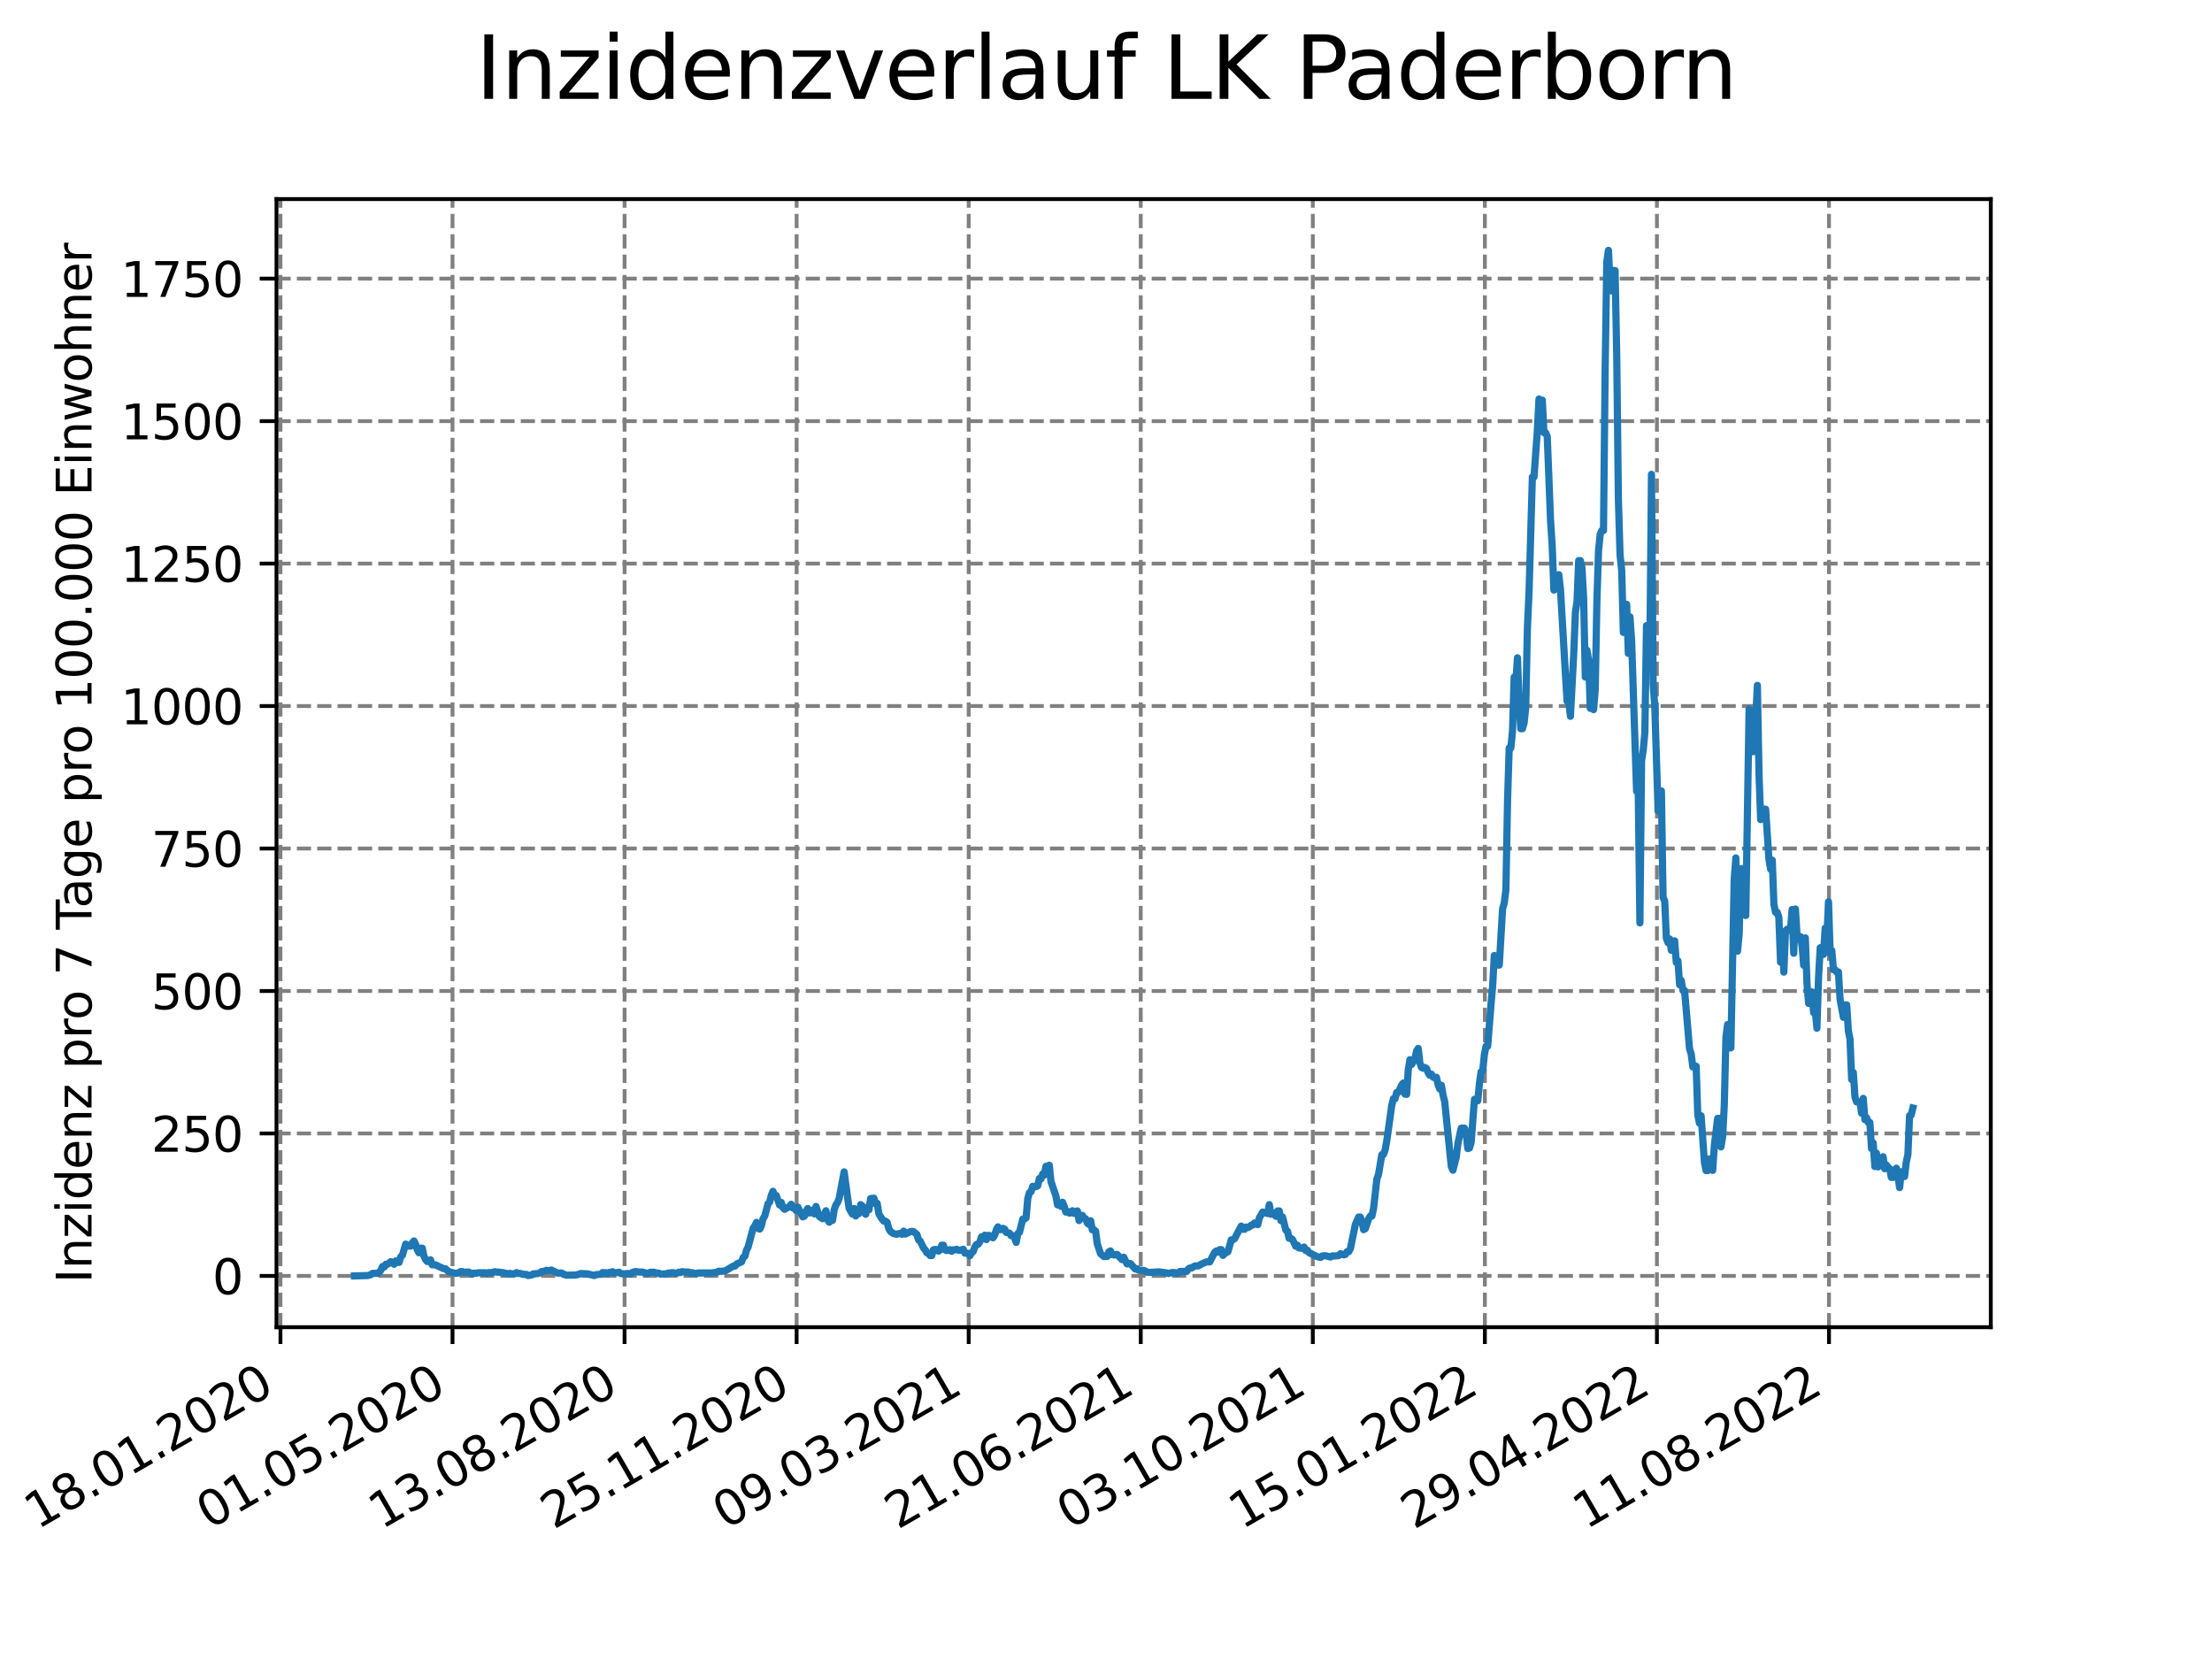 <?xml version="1.0" encoding="utf-8" standalone="no"?>
<!DOCTYPE svg PUBLIC "-//W3C//DTD SVG 1.1//EN"
  "http://www.w3.org/Graphics/SVG/1.1/DTD/svg11.dtd">
<svg xmlns:xlink="http://www.w3.org/1999/xlink" width="460.8pt" height="345.6pt" viewBox="0 0 460.8 345.6" xmlns="http://www.w3.org/2000/svg" version="1.1">
 <defs>
  <style type="text/css">*{stroke-linejoin: round; stroke-linecap: butt}</style>
 </defs>
 <g id="figure_1">
  <g id="patch_1">
   <path d="M 0 345.6 
L 460.8 345.6 
L 460.8 0 
L 0 0 
z
" style="fill: #ffffff"/>
  </g>
  <g id="axes_1">
   <g id="patch_2">
    <path d="M 57.6 276.48 
L 414.72 276.48 
L 414.72 41.472 
L 57.6 41.472 
z
" style="fill: #ffffff"/>
   </g>
   <g id="matplotlib.axis_1">
    <g id="xtick_1">
     <g id="line2d_1">
      <path d="M 58.424 276.48 
L 58.424 41.472 
" clip-path="url(#p30a202be45)" style="fill: none; stroke-dasharray: 2.96,1.28; stroke-dashoffset: 0; stroke: #808080; stroke-width: 0.8"/>
     </g>
     <g id="line2d_2">
      <defs>
       <path id="mb0a3256037" d="M 0 0 
L 0 3.5 
" style="stroke: #000000; stroke-width: 0.8"/>
      </defs>
      <g>
       <use xlink:href="#mb0a3256037" x="58.424" y="276.48" style="stroke: #000000; stroke-width: 0.8"/>
      </g>
     </g>
     <g id="text_1">
      <!-- 18.01.2020 -->
      <g transform="translate(7.799 318.689) rotate(-30) scale(0.1 -0.1)">
       <defs>
        <path id="DejaVuSans-31" d="M 794 531 
L 1825 531 
L 1825 4091 
L 703 3866 
L 703 4441 
L 1819 4666 
L 2450 4666 
L 2450 531 
L 3481 531 
L 3481 0 
L 794 0 
L 794 531 
z
" transform="scale(0.016)"/>
        <path id="DejaVuSans-38" d="M 2034 2216 
Q 1584 2216 1326 1975 
Q 1069 1734 1069 1313 
Q 1069 891 1326 650 
Q 1584 409 2034 409 
Q 2484 409 2743 651 
Q 3003 894 3003 1313 
Q 3003 1734 2745 1975 
Q 2488 2216 2034 2216 
z
M 1403 2484 
Q 997 2584 770 2862 
Q 544 3141 544 3541 
Q 544 4100 942 4425 
Q 1341 4750 2034 4750 
Q 2731 4750 3128 4425 
Q 3525 4100 3525 3541 
Q 3525 3141 3298 2862 
Q 3072 2584 2669 2484 
Q 3125 2378 3379 2068 
Q 3634 1759 3634 1313 
Q 3634 634 3220 271 
Q 2806 -91 2034 -91 
Q 1263 -91 848 271 
Q 434 634 434 1313 
Q 434 1759 690 2068 
Q 947 2378 1403 2484 
z
M 1172 3481 
Q 1172 3119 1398 2916 
Q 1625 2713 2034 2713 
Q 2441 2713 2670 2916 
Q 2900 3119 2900 3481 
Q 2900 3844 2670 4047 
Q 2441 4250 2034 4250 
Q 1625 4250 1398 4047 
Q 1172 3844 1172 3481 
z
" transform="scale(0.016)"/>
        <path id="DejaVuSans-2e" d="M 684 794 
L 1344 794 
L 1344 0 
L 684 0 
L 684 794 
z
" transform="scale(0.016)"/>
        <path id="DejaVuSans-30" d="M 2034 4250 
Q 1547 4250 1301 3770 
Q 1056 3291 1056 2328 
Q 1056 1369 1301 889 
Q 1547 409 2034 409 
Q 2525 409 2770 889 
Q 3016 1369 3016 2328 
Q 3016 3291 2770 3770 
Q 2525 4250 2034 4250 
z
M 2034 4750 
Q 2819 4750 3233 4129 
Q 3647 3509 3647 2328 
Q 3647 1150 3233 529 
Q 2819 -91 2034 -91 
Q 1250 -91 836 529 
Q 422 1150 422 2328 
Q 422 3509 836 4129 
Q 1250 4750 2034 4750 
z
" transform="scale(0.016)"/>
        <path id="DejaVuSans-32" d="M 1228 531 
L 3431 531 
L 3431 0 
L 469 0 
L 469 531 
Q 828 903 1448 1529 
Q 2069 2156 2228 2338 
Q 2531 2678 2651 2914 
Q 2772 3150 2772 3378 
Q 2772 3750 2511 3984 
Q 2250 4219 1831 4219 
Q 1534 4219 1204 4116 
Q 875 4013 500 3803 
L 500 4441 
Q 881 4594 1212 4672 
Q 1544 4750 1819 4750 
Q 2544 4750 2975 4387 
Q 3406 4025 3406 3419 
Q 3406 3131 3298 2873 
Q 3191 2616 2906 2266 
Q 2828 2175 2409 1742 
Q 1991 1309 1228 531 
z
" transform="scale(0.016)"/>
       </defs>
       <use xlink:href="#DejaVuSans-31"/>
       <use xlink:href="#DejaVuSans-38" x="63.623"/>
       <use xlink:href="#DejaVuSans-2e" x="127.246"/>
       <use xlink:href="#DejaVuSans-30" x="159.033"/>
       <use xlink:href="#DejaVuSans-31" x="222.656"/>
       <use xlink:href="#DejaVuSans-2e" x="286.279"/>
       <use xlink:href="#DejaVuSans-32" x="318.066"/>
       <use xlink:href="#DejaVuSans-30" x="381.689"/>
       <use xlink:href="#DejaVuSans-32" x="445.312"/>
       <use xlink:href="#DejaVuSans-30" x="508.936"/>
      </g>
     </g>
    </g>
    <g id="xtick_2">
     <g id="line2d_3">
      <path d="M 94.267 276.48 
L 94.267 41.472 
" clip-path="url(#p30a202be45)" style="fill: none; stroke-dasharray: 2.96,1.28; stroke-dashoffset: 0; stroke: #808080; stroke-width: 0.8"/>
     </g>
     <g id="line2d_4">
      <g>
       <use xlink:href="#mb0a3256037" x="94.267" y="276.48" style="stroke: #000000; stroke-width: 0.8"/>
      </g>
     </g>
     <g id="text_2">
      <!-- 01.05.2020 -->
      <g transform="translate(43.642 318.689) rotate(-30) scale(0.1 -0.1)">
       <defs>
        <path id="DejaVuSans-35" d="M 691 4666 
L 3169 4666 
L 3169 4134 
L 1269 4134 
L 1269 2991 
Q 1406 3038 1543 3061 
Q 1681 3084 1819 3084 
Q 2600 3084 3056 2656 
Q 3513 2228 3513 1497 
Q 3513 744 3044 326 
Q 2575 -91 1722 -91 
Q 1428 -91 1123 -41 
Q 819 9 494 109 
L 494 744 
Q 775 591 1075 516 
Q 1375 441 1709 441 
Q 2250 441 2565 725 
Q 2881 1009 2881 1497 
Q 2881 1984 2565 2268 
Q 2250 2553 1709 2553 
Q 1456 2553 1204 2497 
Q 953 2441 691 2322 
L 691 4666 
z
" transform="scale(0.016)"/>
       </defs>
       <use xlink:href="#DejaVuSans-30"/>
       <use xlink:href="#DejaVuSans-31" x="63.623"/>
       <use xlink:href="#DejaVuSans-2e" x="127.246"/>
       <use xlink:href="#DejaVuSans-30" x="159.033"/>
       <use xlink:href="#DejaVuSans-35" x="222.656"/>
       <use xlink:href="#DejaVuSans-2e" x="286.279"/>
       <use xlink:href="#DejaVuSans-32" x="318.066"/>
       <use xlink:href="#DejaVuSans-30" x="381.689"/>
       <use xlink:href="#DejaVuSans-32" x="445.312"/>
       <use xlink:href="#DejaVuSans-30" x="508.936"/>
      </g>
     </g>
    </g>
    <g id="xtick_3">
     <g id="line2d_5">
      <path d="M 130.11 276.48 
L 130.11 41.472 
" clip-path="url(#p30a202be45)" style="fill: none; stroke-dasharray: 2.96,1.28; stroke-dashoffset: 0; stroke: #808080; stroke-width: 0.8"/>
     </g>
     <g id="line2d_6">
      <g>
       <use xlink:href="#mb0a3256037" x="130.11" y="276.48" style="stroke: #000000; stroke-width: 0.8"/>
      </g>
     </g>
     <g id="text_3">
      <!-- 13.08.2020 -->
      <g transform="translate(79.485 318.689) rotate(-30) scale(0.1 -0.1)">
       <defs>
        <path id="DejaVuSans-33" d="M 2597 2516 
Q 3050 2419 3304 2112 
Q 3559 1806 3559 1356 
Q 3559 666 3084 287 
Q 2609 -91 1734 -91 
Q 1441 -91 1130 -33 
Q 819 25 488 141 
L 488 750 
Q 750 597 1062 519 
Q 1375 441 1716 441 
Q 2309 441 2620 675 
Q 2931 909 2931 1356 
Q 2931 1769 2642 2001 
Q 2353 2234 1838 2234 
L 1294 2234 
L 1294 2753 
L 1863 2753 
Q 2328 2753 2575 2939 
Q 2822 3125 2822 3475 
Q 2822 3834 2567 4026 
Q 2313 4219 1838 4219 
Q 1578 4219 1281 4162 
Q 984 4106 628 3988 
L 628 4550 
Q 988 4650 1302 4700 
Q 1616 4750 1894 4750 
Q 2613 4750 3031 4423 
Q 3450 4097 3450 3541 
Q 3450 3153 3228 2886 
Q 3006 2619 2597 2516 
z
" transform="scale(0.016)"/>
       </defs>
       <use xlink:href="#DejaVuSans-31"/>
       <use xlink:href="#DejaVuSans-33" x="63.623"/>
       <use xlink:href="#DejaVuSans-2e" x="127.246"/>
       <use xlink:href="#DejaVuSans-30" x="159.033"/>
       <use xlink:href="#DejaVuSans-38" x="222.656"/>
       <use xlink:href="#DejaVuSans-2e" x="286.279"/>
       <use xlink:href="#DejaVuSans-32" x="318.066"/>
       <use xlink:href="#DejaVuSans-30" x="381.689"/>
       <use xlink:href="#DejaVuSans-32" x="445.312"/>
       <use xlink:href="#DejaVuSans-30" x="508.936"/>
      </g>
     </g>
    </g>
    <g id="xtick_4">
     <g id="line2d_7">
      <path d="M 165.953 276.48 
L 165.953 41.472 
" clip-path="url(#p30a202be45)" style="fill: none; stroke-dasharray: 2.96,1.28; stroke-dashoffset: 0; stroke: #808080; stroke-width: 0.8"/>
     </g>
     <g id="line2d_8">
      <g>
       <use xlink:href="#mb0a3256037" x="165.953" y="276.48" style="stroke: #000000; stroke-width: 0.8"/>
      </g>
     </g>
     <g id="text_4">
      <!-- 25.11.2020 -->
      <g transform="translate(115.328 318.689) rotate(-30) scale(0.1 -0.1)">
       <use xlink:href="#DejaVuSans-32"/>
       <use xlink:href="#DejaVuSans-35" x="63.623"/>
       <use xlink:href="#DejaVuSans-2e" x="127.246"/>
       <use xlink:href="#DejaVuSans-31" x="159.033"/>
       <use xlink:href="#DejaVuSans-31" x="222.656"/>
       <use xlink:href="#DejaVuSans-2e" x="286.279"/>
       <use xlink:href="#DejaVuSans-32" x="318.066"/>
       <use xlink:href="#DejaVuSans-30" x="381.689"/>
       <use xlink:href="#DejaVuSans-32" x="445.312"/>
       <use xlink:href="#DejaVuSans-30" x="508.936"/>
      </g>
     </g>
    </g>
    <g id="xtick_5">
     <g id="line2d_9">
      <path d="M 201.796 276.48 
L 201.796 41.472 
" clip-path="url(#p30a202be45)" style="fill: none; stroke-dasharray: 2.96,1.28; stroke-dashoffset: 0; stroke: #808080; stroke-width: 0.8"/>
     </g>
     <g id="line2d_10">
      <g>
       <use xlink:href="#mb0a3256037" x="201.796" y="276.48" style="stroke: #000000; stroke-width: 0.8"/>
      </g>
     </g>
     <g id="text_5">
      <!-- 09.03.2021 -->
      <g transform="translate(151.171 318.689) rotate(-30) scale(0.1 -0.1)">
       <defs>
        <path id="DejaVuSans-39" d="M 703 97 
L 703 672 
Q 941 559 1184 500 
Q 1428 441 1663 441 
Q 2288 441 2617 861 
Q 2947 1281 2994 2138 
Q 2813 1869 2534 1725 
Q 2256 1581 1919 1581 
Q 1219 1581 811 2004 
Q 403 2428 403 3163 
Q 403 3881 828 4315 
Q 1253 4750 1959 4750 
Q 2769 4750 3195 4129 
Q 3622 3509 3622 2328 
Q 3622 1225 3098 567 
Q 2575 -91 1691 -91 
Q 1453 -91 1209 -44 
Q 966 3 703 97 
z
M 1959 2075 
Q 2384 2075 2632 2365 
Q 2881 2656 2881 3163 
Q 2881 3666 2632 3958 
Q 2384 4250 1959 4250 
Q 1534 4250 1286 3958 
Q 1038 3666 1038 3163 
Q 1038 2656 1286 2365 
Q 1534 2075 1959 2075 
z
" transform="scale(0.016)"/>
       </defs>
       <use xlink:href="#DejaVuSans-30"/>
       <use xlink:href="#DejaVuSans-39" x="63.623"/>
       <use xlink:href="#DejaVuSans-2e" x="127.246"/>
       <use xlink:href="#DejaVuSans-30" x="159.033"/>
       <use xlink:href="#DejaVuSans-33" x="222.656"/>
       <use xlink:href="#DejaVuSans-2e" x="286.279"/>
       <use xlink:href="#DejaVuSans-32" x="318.066"/>
       <use xlink:href="#DejaVuSans-30" x="381.689"/>
       <use xlink:href="#DejaVuSans-32" x="445.312"/>
       <use xlink:href="#DejaVuSans-31" x="508.936"/>
      </g>
     </g>
    </g>
    <g id="xtick_6">
     <g id="line2d_11">
      <path d="M 237.639 276.48 
L 237.639 41.472 
" clip-path="url(#p30a202be45)" style="fill: none; stroke-dasharray: 2.96,1.28; stroke-dashoffset: 0; stroke: #808080; stroke-width: 0.8"/>
     </g>
     <g id="line2d_12">
      <g>
       <use xlink:href="#mb0a3256037" x="237.639" y="276.48" style="stroke: #000000; stroke-width: 0.8"/>
      </g>
     </g>
     <g id="text_6">
      <!-- 21.06.2021 -->
      <g transform="translate(187.014 318.689) rotate(-30) scale(0.1 -0.1)">
       <defs>
        <path id="DejaVuSans-36" d="M 2113 2584 
Q 1688 2584 1439 2293 
Q 1191 2003 1191 1497 
Q 1191 994 1439 701 
Q 1688 409 2113 409 
Q 2538 409 2786 701 
Q 3034 994 3034 1497 
Q 3034 2003 2786 2293 
Q 2538 2584 2113 2584 
z
M 3366 4563 
L 3366 3988 
Q 3128 4100 2886 4159 
Q 2644 4219 2406 4219 
Q 1781 4219 1451 3797 
Q 1122 3375 1075 2522 
Q 1259 2794 1537 2939 
Q 1816 3084 2150 3084 
Q 2853 3084 3261 2657 
Q 3669 2231 3669 1497 
Q 3669 778 3244 343 
Q 2819 -91 2113 -91 
Q 1303 -91 875 529 
Q 447 1150 447 2328 
Q 447 3434 972 4092 
Q 1497 4750 2381 4750 
Q 2619 4750 2861 4703 
Q 3103 4656 3366 4563 
z
" transform="scale(0.016)"/>
       </defs>
       <use xlink:href="#DejaVuSans-32"/>
       <use xlink:href="#DejaVuSans-31" x="63.623"/>
       <use xlink:href="#DejaVuSans-2e" x="127.246"/>
       <use xlink:href="#DejaVuSans-30" x="159.033"/>
       <use xlink:href="#DejaVuSans-36" x="222.656"/>
       <use xlink:href="#DejaVuSans-2e" x="286.279"/>
       <use xlink:href="#DejaVuSans-32" x="318.066"/>
       <use xlink:href="#DejaVuSans-30" x="381.689"/>
       <use xlink:href="#DejaVuSans-32" x="445.312"/>
       <use xlink:href="#DejaVuSans-31" x="508.936"/>
      </g>
     </g>
    </g>
    <g id="xtick_7">
     <g id="line2d_13">
      <path d="M 273.482 276.48 
L 273.482 41.472 
" clip-path="url(#p30a202be45)" style="fill: none; stroke-dasharray: 2.96,1.28; stroke-dashoffset: 0; stroke: #808080; stroke-width: 0.8"/>
     </g>
     <g id="line2d_14">
      <g>
       <use xlink:href="#mb0a3256037" x="273.482" y="276.48" style="stroke: #000000; stroke-width: 0.8"/>
      </g>
     </g>
     <g id="text_7">
      <!-- 03.10.2021 -->
      <g transform="translate(222.857 318.689) rotate(-30) scale(0.1 -0.1)">
       <use xlink:href="#DejaVuSans-30"/>
       <use xlink:href="#DejaVuSans-33" x="63.623"/>
       <use xlink:href="#DejaVuSans-2e" x="127.246"/>
       <use xlink:href="#DejaVuSans-31" x="159.033"/>
       <use xlink:href="#DejaVuSans-30" x="222.656"/>
       <use xlink:href="#DejaVuSans-2e" x="286.279"/>
       <use xlink:href="#DejaVuSans-32" x="318.066"/>
       <use xlink:href="#DejaVuSans-30" x="381.689"/>
       <use xlink:href="#DejaVuSans-32" x="445.312"/>
       <use xlink:href="#DejaVuSans-31" x="508.936"/>
      </g>
     </g>
    </g>
    <g id="xtick_8">
     <g id="line2d_15">
      <path d="M 309.325 276.48 
L 309.325 41.472 
" clip-path="url(#p30a202be45)" style="fill: none; stroke-dasharray: 2.96,1.28; stroke-dashoffset: 0; stroke: #808080; stroke-width: 0.8"/>
     </g>
     <g id="line2d_16">
      <g>
       <use xlink:href="#mb0a3256037" x="309.325" y="276.48" style="stroke: #000000; stroke-width: 0.8"/>
      </g>
     </g>
     <g id="text_8">
      <!-- 15.01.2022 -->
      <g transform="translate(258.7 318.689) rotate(-30) scale(0.1 -0.1)">
       <use xlink:href="#DejaVuSans-31"/>
       <use xlink:href="#DejaVuSans-35" x="63.623"/>
       <use xlink:href="#DejaVuSans-2e" x="127.246"/>
       <use xlink:href="#DejaVuSans-30" x="159.033"/>
       <use xlink:href="#DejaVuSans-31" x="222.656"/>
       <use xlink:href="#DejaVuSans-2e" x="286.279"/>
       <use xlink:href="#DejaVuSans-32" x="318.066"/>
       <use xlink:href="#DejaVuSans-30" x="381.689"/>
       <use xlink:href="#DejaVuSans-32" x="445.312"/>
       <use xlink:href="#DejaVuSans-32" x="508.936"/>
      </g>
     </g>
    </g>
    <g id="xtick_9">
     <g id="line2d_17">
      <path d="M 345.168 276.48 
L 345.168 41.472 
" clip-path="url(#p30a202be45)" style="fill: none; stroke-dasharray: 2.96,1.28; stroke-dashoffset: 0; stroke: #808080; stroke-width: 0.8"/>
     </g>
     <g id="line2d_18">
      <g>
       <use xlink:href="#mb0a3256037" x="345.168" y="276.48" style="stroke: #000000; stroke-width: 0.8"/>
      </g>
     </g>
     <g id="text_9">
      <!-- 29.04.2022 -->
      <g transform="translate(294.543 318.689) rotate(-30) scale(0.1 -0.1)">
       <defs>
        <path id="DejaVuSans-34" d="M 2419 4116 
L 825 1625 
L 2419 1625 
L 2419 4116 
z
M 2253 4666 
L 3047 4666 
L 3047 1625 
L 3713 1625 
L 3713 1100 
L 3047 1100 
L 3047 0 
L 2419 0 
L 2419 1100 
L 313 1100 
L 313 1709 
L 2253 4666 
z
" transform="scale(0.016)"/>
       </defs>
       <use xlink:href="#DejaVuSans-32"/>
       <use xlink:href="#DejaVuSans-39" x="63.623"/>
       <use xlink:href="#DejaVuSans-2e" x="127.246"/>
       <use xlink:href="#DejaVuSans-30" x="159.033"/>
       <use xlink:href="#DejaVuSans-34" x="222.656"/>
       <use xlink:href="#DejaVuSans-2e" x="286.279"/>
       <use xlink:href="#DejaVuSans-32" x="318.066"/>
       <use xlink:href="#DejaVuSans-30" x="381.689"/>
       <use xlink:href="#DejaVuSans-32" x="445.312"/>
       <use xlink:href="#DejaVuSans-32" x="508.936"/>
      </g>
     </g>
    </g>
    <g id="xtick_10">
     <g id="line2d_19">
      <path d="M 381.011 276.48 
L 381.011 41.472 
" clip-path="url(#p30a202be45)" style="fill: none; stroke-dasharray: 2.96,1.28; stroke-dashoffset: 0; stroke: #808080; stroke-width: 0.8"/>
     </g>
     <g id="line2d_20">
      <g>
       <use xlink:href="#mb0a3256037" x="381.011" y="276.48" style="stroke: #000000; stroke-width: 0.8"/>
      </g>
     </g>
     <g id="text_10">
      <!-- 11.08.2022 -->
      <g transform="translate(330.386 318.689) rotate(-30) scale(0.1 -0.1)">
       <use xlink:href="#DejaVuSans-31"/>
       <use xlink:href="#DejaVuSans-31" x="63.623"/>
       <use xlink:href="#DejaVuSans-2e" x="127.246"/>
       <use xlink:href="#DejaVuSans-30" x="159.033"/>
       <use xlink:href="#DejaVuSans-38" x="222.656"/>
       <use xlink:href="#DejaVuSans-2e" x="286.279"/>
       <use xlink:href="#DejaVuSans-32" x="318.066"/>
       <use xlink:href="#DejaVuSans-30" x="381.689"/>
       <use xlink:href="#DejaVuSans-32" x="445.312"/>
       <use xlink:href="#DejaVuSans-32" x="508.936"/>
      </g>
     </g>
    </g>
   </g>
   <g id="matplotlib.axis_2">
    <g id="ytick_1">
     <g id="line2d_21">
      <path d="M 57.6 265.798 
L 414.72 265.798 
" clip-path="url(#p30a202be45)" style="fill: none; stroke-dasharray: 2.96,1.28; stroke-dashoffset: 0; stroke: #808080; stroke-width: 0.8"/>
     </g>
     <g id="line2d_22">
      <defs>
       <path id="m4c85eb5b35" d="M 0 0 
L -3.5 0 
" style="stroke: #000000; stroke-width: 0.8"/>
      </defs>
      <g>
       <use xlink:href="#m4c85eb5b35" x="57.6" y="265.798" style="stroke: #000000; stroke-width: 0.8"/>
      </g>
     </g>
     <g id="text_11">
      <!-- 0 -->
      <g transform="translate(44.237 269.597) scale(0.1 -0.1)">
       <use xlink:href="#DejaVuSans-30"/>
      </g>
     </g>
    </g>
    <g id="ytick_2">
     <g id="line2d_23">
      <path d="M 57.6 236.119 
L 414.72 236.119 
" clip-path="url(#p30a202be45)" style="fill: none; stroke-dasharray: 2.96,1.28; stroke-dashoffset: 0; stroke: #808080; stroke-width: 0.8"/>
     </g>
     <g id="line2d_24">
      <g>
       <use xlink:href="#m4c85eb5b35" x="57.6" y="236.119" style="stroke: #000000; stroke-width: 0.8"/>
      </g>
     </g>
     <g id="text_12">
      <!-- 250 -->
      <g transform="translate(31.512 239.918) scale(0.1 -0.1)">
       <use xlink:href="#DejaVuSans-32"/>
       <use xlink:href="#DejaVuSans-35" x="63.623"/>
       <use xlink:href="#DejaVuSans-30" x="127.246"/>
      </g>
     </g>
    </g>
    <g id="ytick_3">
     <g id="line2d_25">
      <path d="M 57.6 206.441 
L 414.72 206.441 
" clip-path="url(#p30a202be45)" style="fill: none; stroke-dasharray: 2.96,1.28; stroke-dashoffset: 0; stroke: #808080; stroke-width: 0.8"/>
     </g>
     <g id="line2d_26">
      <g>
       <use xlink:href="#m4c85eb5b35" x="57.6" y="206.441" style="stroke: #000000; stroke-width: 0.8"/>
      </g>
     </g>
     <g id="text_13">
      <!-- 500 -->
      <g transform="translate(31.512 210.24) scale(0.1 -0.1)">
       <use xlink:href="#DejaVuSans-35"/>
       <use xlink:href="#DejaVuSans-30" x="63.623"/>
       <use xlink:href="#DejaVuSans-30" x="127.246"/>
      </g>
     </g>
    </g>
    <g id="ytick_4">
     <g id="line2d_27">
      <path d="M 57.6 176.762 
L 414.72 176.762 
" clip-path="url(#p30a202be45)" style="fill: none; stroke-dasharray: 2.96,1.28; stroke-dashoffset: 0; stroke: #808080; stroke-width: 0.8"/>
     </g>
     <g id="line2d_28">
      <g>
       <use xlink:href="#m4c85eb5b35" x="57.6" y="176.762" style="stroke: #000000; stroke-width: 0.8"/>
      </g>
     </g>
     <g id="text_14">
      <!-- 750 -->
      <g transform="translate(31.512 180.561) scale(0.1 -0.1)">
       <defs>
        <path id="DejaVuSans-37" d="M 525 4666 
L 3525 4666 
L 3525 4397 
L 1831 0 
L 1172 0 
L 2766 4134 
L 525 4134 
L 525 4666 
z
" transform="scale(0.016)"/>
       </defs>
       <use xlink:href="#DejaVuSans-37"/>
       <use xlink:href="#DejaVuSans-35" x="63.623"/>
       <use xlink:href="#DejaVuSans-30" x="127.246"/>
      </g>
     </g>
    </g>
    <g id="ytick_5">
     <g id="line2d_29">
      <path d="M 57.6 147.083 
L 414.72 147.083 
" clip-path="url(#p30a202be45)" style="fill: none; stroke-dasharray: 2.96,1.28; stroke-dashoffset: 0; stroke: #808080; stroke-width: 0.8"/>
     </g>
     <g id="line2d_30">
      <g>
       <use xlink:href="#m4c85eb5b35" x="57.6" y="147.083" style="stroke: #000000; stroke-width: 0.8"/>
      </g>
     </g>
     <g id="text_15">
      <!-- 1000 -->
      <g transform="translate(25.15 150.883) scale(0.1 -0.1)">
       <use xlink:href="#DejaVuSans-31"/>
       <use xlink:href="#DejaVuSans-30" x="63.623"/>
       <use xlink:href="#DejaVuSans-30" x="127.246"/>
       <use xlink:href="#DejaVuSans-30" x="190.869"/>
      </g>
     </g>
    </g>
    <g id="ytick_6">
     <g id="line2d_31">
      <path d="M 57.6 117.405 
L 414.72 117.405 
" clip-path="url(#p30a202be45)" style="fill: none; stroke-dasharray: 2.96,1.28; stroke-dashoffset: 0; stroke: #808080; stroke-width: 0.8"/>
     </g>
     <g id="line2d_32">
      <g>
       <use xlink:href="#m4c85eb5b35" x="57.6" y="117.405" style="stroke: #000000; stroke-width: 0.8"/>
      </g>
     </g>
     <g id="text_16">
      <!-- 1250 -->
      <g transform="translate(25.15 121.204) scale(0.1 -0.1)">
       <use xlink:href="#DejaVuSans-31"/>
       <use xlink:href="#DejaVuSans-32" x="63.623"/>
       <use xlink:href="#DejaVuSans-35" x="127.246"/>
       <use xlink:href="#DejaVuSans-30" x="190.869"/>
      </g>
     </g>
    </g>
    <g id="ytick_7">
     <g id="line2d_33">
      <path d="M 57.6 87.726 
L 414.72 87.726 
" clip-path="url(#p30a202be45)" style="fill: none; stroke-dasharray: 2.96,1.28; stroke-dashoffset: 0; stroke: #808080; stroke-width: 0.8"/>
     </g>
     <g id="line2d_34">
      <g>
       <use xlink:href="#m4c85eb5b35" x="57.6" y="87.726" style="stroke: #000000; stroke-width: 0.8"/>
      </g>
     </g>
     <g id="text_17">
      <!-- 1500 -->
      <g transform="translate(25.15 91.525) scale(0.1 -0.1)">
       <use xlink:href="#DejaVuSans-31"/>
       <use xlink:href="#DejaVuSans-35" x="63.623"/>
       <use xlink:href="#DejaVuSans-30" x="127.246"/>
       <use xlink:href="#DejaVuSans-30" x="190.869"/>
      </g>
     </g>
    </g>
    <g id="ytick_8">
     <g id="line2d_35">
      <path d="M 57.6 58.047 
L 414.72 58.047 
" clip-path="url(#p30a202be45)" style="fill: none; stroke-dasharray: 2.96,1.28; stroke-dashoffset: 0; stroke: #808080; stroke-width: 0.8"/>
     </g>
     <g id="line2d_36">
      <g>
       <use xlink:href="#m4c85eb5b35" x="57.6" y="58.047" style="stroke: #000000; stroke-width: 0.8"/>
      </g>
     </g>
     <g id="text_18">
      <!-- 1750 -->
      <g transform="translate(25.15 61.847) scale(0.1 -0.1)">
       <use xlink:href="#DejaVuSans-31"/>
       <use xlink:href="#DejaVuSans-37" x="63.623"/>
       <use xlink:href="#DejaVuSans-35" x="127.246"/>
       <use xlink:href="#DejaVuSans-30" x="190.869"/>
      </g>
     </g>
    </g>
    <g id="text_19">
     <!-- Inzidenz pro 7 Tage pro 100.000 Einwohner -->
     <g transform="translate(19.07 267.301) rotate(-90) scale(0.1 -0.1)">
      <defs>
       <path id="DejaVuSans-49" d="M 628 4666 
L 1259 4666 
L 1259 0 
L 628 0 
L 628 4666 
z
" transform="scale(0.016)"/>
       <path id="DejaVuSans-6e" d="M 3513 2113 
L 3513 0 
L 2938 0 
L 2938 2094 
Q 2938 2591 2744 2837 
Q 2550 3084 2163 3084 
Q 1697 3084 1428 2787 
Q 1159 2491 1159 1978 
L 1159 0 
L 581 0 
L 581 3500 
L 1159 3500 
L 1159 2956 
Q 1366 3272 1645 3428 
Q 1925 3584 2291 3584 
Q 2894 3584 3203 3211 
Q 3513 2838 3513 2113 
z
" transform="scale(0.016)"/>
       <path id="DejaVuSans-7a" d="M 353 3500 
L 3084 3500 
L 3084 2975 
L 922 459 
L 3084 459 
L 3084 0 
L 275 0 
L 275 525 
L 2438 3041 
L 353 3041 
L 353 3500 
z
" transform="scale(0.016)"/>
       <path id="DejaVuSans-69" d="M 603 3500 
L 1178 3500 
L 1178 0 
L 603 0 
L 603 3500 
z
M 603 4863 
L 1178 4863 
L 1178 4134 
L 603 4134 
L 603 4863 
z
" transform="scale(0.016)"/>
       <path id="DejaVuSans-64" d="M 2906 2969 
L 2906 4863 
L 3481 4863 
L 3481 0 
L 2906 0 
L 2906 525 
Q 2725 213 2448 61 
Q 2172 -91 1784 -91 
Q 1150 -91 751 415 
Q 353 922 353 1747 
Q 353 2572 751 3078 
Q 1150 3584 1784 3584 
Q 2172 3584 2448 3432 
Q 2725 3281 2906 2969 
z
M 947 1747 
Q 947 1113 1208 752 
Q 1469 391 1925 391 
Q 2381 391 2643 752 
Q 2906 1113 2906 1747 
Q 2906 2381 2643 2742 
Q 2381 3103 1925 3103 
Q 1469 3103 1208 2742 
Q 947 2381 947 1747 
z
" transform="scale(0.016)"/>
       <path id="DejaVuSans-65" d="M 3597 1894 
L 3597 1613 
L 953 1613 
Q 991 1019 1311 708 
Q 1631 397 2203 397 
Q 2534 397 2845 478 
Q 3156 559 3463 722 
L 3463 178 
Q 3153 47 2828 -22 
Q 2503 -91 2169 -91 
Q 1331 -91 842 396 
Q 353 884 353 1716 
Q 353 2575 817 3079 
Q 1281 3584 2069 3584 
Q 2775 3584 3186 3129 
Q 3597 2675 3597 1894 
z
M 3022 2063 
Q 3016 2534 2758 2815 
Q 2500 3097 2075 3097 
Q 1594 3097 1305 2825 
Q 1016 2553 972 2059 
L 3022 2063 
z
" transform="scale(0.016)"/>
       <path id="DejaVuSans-20" transform="scale(0.016)"/>
       <path id="DejaVuSans-70" d="M 1159 525 
L 1159 -1331 
L 581 -1331 
L 581 3500 
L 1159 3500 
L 1159 2969 
Q 1341 3281 1617 3432 
Q 1894 3584 2278 3584 
Q 2916 3584 3314 3078 
Q 3713 2572 3713 1747 
Q 3713 922 3314 415 
Q 2916 -91 2278 -91 
Q 1894 -91 1617 61 
Q 1341 213 1159 525 
z
M 3116 1747 
Q 3116 2381 2855 2742 
Q 2594 3103 2138 3103 
Q 1681 3103 1420 2742 
Q 1159 2381 1159 1747 
Q 1159 1113 1420 752 
Q 1681 391 2138 391 
Q 2594 391 2855 752 
Q 3116 1113 3116 1747 
z
" transform="scale(0.016)"/>
       <path id="DejaVuSans-72" d="M 2631 2963 
Q 2534 3019 2420 3045 
Q 2306 3072 2169 3072 
Q 1681 3072 1420 2755 
Q 1159 2438 1159 1844 
L 1159 0 
L 581 0 
L 581 3500 
L 1159 3500 
L 1159 2956 
Q 1341 3275 1631 3429 
Q 1922 3584 2338 3584 
Q 2397 3584 2469 3576 
Q 2541 3569 2628 3553 
L 2631 2963 
z
" transform="scale(0.016)"/>
       <path id="DejaVuSans-6f" d="M 1959 3097 
Q 1497 3097 1228 2736 
Q 959 2375 959 1747 
Q 959 1119 1226 758 
Q 1494 397 1959 397 
Q 2419 397 2687 759 
Q 2956 1122 2956 1747 
Q 2956 2369 2687 2733 
Q 2419 3097 1959 3097 
z
M 1959 3584 
Q 2709 3584 3137 3096 
Q 3566 2609 3566 1747 
Q 3566 888 3137 398 
Q 2709 -91 1959 -91 
Q 1206 -91 779 398 
Q 353 888 353 1747 
Q 353 2609 779 3096 
Q 1206 3584 1959 3584 
z
" transform="scale(0.016)"/>
       <path id="DejaVuSans-54" d="M -19 4666 
L 3928 4666 
L 3928 4134 
L 2272 4134 
L 2272 0 
L 1638 0 
L 1638 4134 
L -19 4134 
L -19 4666 
z
" transform="scale(0.016)"/>
       <path id="DejaVuSans-61" d="M 2194 1759 
Q 1497 1759 1228 1600 
Q 959 1441 959 1056 
Q 959 750 1161 570 
Q 1363 391 1709 391 
Q 2188 391 2477 730 
Q 2766 1069 2766 1631 
L 2766 1759 
L 2194 1759 
z
M 3341 1997 
L 3341 0 
L 2766 0 
L 2766 531 
Q 2569 213 2275 61 
Q 1981 -91 1556 -91 
Q 1019 -91 701 211 
Q 384 513 384 1019 
Q 384 1609 779 1909 
Q 1175 2209 1959 2209 
L 2766 2209 
L 2766 2266 
Q 2766 2663 2505 2880 
Q 2244 3097 1772 3097 
Q 1472 3097 1187 3025 
Q 903 2953 641 2809 
L 641 3341 
Q 956 3463 1253 3523 
Q 1550 3584 1831 3584 
Q 2591 3584 2966 3190 
Q 3341 2797 3341 1997 
z
" transform="scale(0.016)"/>
       <path id="DejaVuSans-67" d="M 2906 1791 
Q 2906 2416 2648 2759 
Q 2391 3103 1925 3103 
Q 1463 3103 1205 2759 
Q 947 2416 947 1791 
Q 947 1169 1205 825 
Q 1463 481 1925 481 
Q 2391 481 2648 825 
Q 2906 1169 2906 1791 
z
M 3481 434 
Q 3481 -459 3084 -895 
Q 2688 -1331 1869 -1331 
Q 1566 -1331 1297 -1286 
Q 1028 -1241 775 -1147 
L 775 -588 
Q 1028 -725 1275 -790 
Q 1522 -856 1778 -856 
Q 2344 -856 2625 -561 
Q 2906 -266 2906 331 
L 2906 616 
Q 2728 306 2450 153 
Q 2172 0 1784 0 
Q 1141 0 747 490 
Q 353 981 353 1791 
Q 353 2603 747 3093 
Q 1141 3584 1784 3584 
Q 2172 3584 2450 3431 
Q 2728 3278 2906 2969 
L 2906 3500 
L 3481 3500 
L 3481 434 
z
" transform="scale(0.016)"/>
       <path id="DejaVuSans-45" d="M 628 4666 
L 3578 4666 
L 3578 4134 
L 1259 4134 
L 1259 2753 
L 3481 2753 
L 3481 2222 
L 1259 2222 
L 1259 531 
L 3634 531 
L 3634 0 
L 628 0 
L 628 4666 
z
" transform="scale(0.016)"/>
       <path id="DejaVuSans-77" d="M 269 3500 
L 844 3500 
L 1563 769 
L 2278 3500 
L 2956 3500 
L 3675 769 
L 4391 3500 
L 4966 3500 
L 4050 0 
L 3372 0 
L 2619 2869 
L 1863 0 
L 1184 0 
L 269 3500 
z
" transform="scale(0.016)"/>
       <path id="DejaVuSans-68" d="M 3513 2113 
L 3513 0 
L 2938 0 
L 2938 2094 
Q 2938 2591 2744 2837 
Q 2550 3084 2163 3084 
Q 1697 3084 1428 2787 
Q 1159 2491 1159 1978 
L 1159 0 
L 581 0 
L 581 4863 
L 1159 4863 
L 1159 2956 
Q 1366 3272 1645 3428 
Q 1925 3584 2291 3584 
Q 2894 3584 3203 3211 
Q 3513 2838 3513 2113 
z
" transform="scale(0.016)"/>
      </defs>
      <use xlink:href="#DejaVuSans-49"/>
      <use xlink:href="#DejaVuSans-6e" x="29.492"/>
      <use xlink:href="#DejaVuSans-7a" x="92.871"/>
      <use xlink:href="#DejaVuSans-69" x="145.361"/>
      <use xlink:href="#DejaVuSans-64" x="173.145"/>
      <use xlink:href="#DejaVuSans-65" x="236.621"/>
      <use xlink:href="#DejaVuSans-6e" x="298.145"/>
      <use xlink:href="#DejaVuSans-7a" x="361.523"/>
      <use xlink:href="#DejaVuSans-20" x="414.014"/>
      <use xlink:href="#DejaVuSans-70" x="445.801"/>
      <use xlink:href="#DejaVuSans-72" x="509.277"/>
      <use xlink:href="#DejaVuSans-6f" x="548.141"/>
      <use xlink:href="#DejaVuSans-20" x="609.322"/>
      <use xlink:href="#DejaVuSans-37" x="641.109"/>
      <use xlink:href="#DejaVuSans-20" x="704.732"/>
      <use xlink:href="#DejaVuSans-54" x="736.52"/>
      <use xlink:href="#DejaVuSans-61" x="781.104"/>
      <use xlink:href="#DejaVuSans-67" x="842.383"/>
      <use xlink:href="#DejaVuSans-65" x="905.859"/>
      <use xlink:href="#DejaVuSans-20" x="967.383"/>
      <use xlink:href="#DejaVuSans-70" x="999.17"/>
      <use xlink:href="#DejaVuSans-72" x="1062.646"/>
      <use xlink:href="#DejaVuSans-6f" x="1101.51"/>
      <use xlink:href="#DejaVuSans-20" x="1162.691"/>
      <use xlink:href="#DejaVuSans-31" x="1194.479"/>
      <use xlink:href="#DejaVuSans-30" x="1258.102"/>
      <use xlink:href="#DejaVuSans-30" x="1321.725"/>
      <use xlink:href="#DejaVuSans-2e" x="1385.348"/>
      <use xlink:href="#DejaVuSans-30" x="1417.135"/>
      <use xlink:href="#DejaVuSans-30" x="1480.758"/>
      <use xlink:href="#DejaVuSans-30" x="1544.381"/>
      <use xlink:href="#DejaVuSans-20" x="1608.004"/>
      <use xlink:href="#DejaVuSans-45" x="1639.791"/>
      <use xlink:href="#DejaVuSans-69" x="1702.975"/>
      <use xlink:href="#DejaVuSans-6e" x="1730.758"/>
      <use xlink:href="#DejaVuSans-77" x="1794.137"/>
      <use xlink:href="#DejaVuSans-6f" x="1875.924"/>
      <use xlink:href="#DejaVuSans-68" x="1937.105"/>
      <use xlink:href="#DejaVuSans-6e" x="2000.484"/>
      <use xlink:href="#DejaVuSans-65" x="2063.863"/>
      <use xlink:href="#DejaVuSans-72" x="2125.387"/>
     </g>
    </g>
   </g>
   <g id="line2d_37">
    <path d="M 73.833 265.798 
L 76.59 265.721 
L 77.279 265.528 
L 77.624 265.258 
L 78.658 265.258 
L 79.002 265.027 
L 79.347 264.602 
L 79.692 263.831 
L 80.036 263.947 
L 80.381 263.368 
L 80.726 263.368 
L 81.415 262.828 
L 81.76 263.021 
L 82.104 263.368 
L 82.449 262.674 
L 82.793 262.983 
L 83.138 262.983 
L 83.483 261.826 
L 83.827 261.479 
L 84.517 259.165 
L 85.206 259.589 
L 85.551 259.589 
L 85.895 258.895 
L 86.24 258.509 
L 86.585 259.242 
L 86.929 260.36 
L 87.274 260.977 
L 87.618 260.013 
L 87.963 260.013 
L 88.308 261.671 
L 88.652 262.404 
L 88.997 262.79 
L 89.342 262.79 
L 89.686 262.443 
L 90.031 263.484 
L 90.72 263.484 
L 91.41 263.831 
L 92.443 264.294 
L 92.788 264.294 
L 93.477 264.911 
L 94.856 265.258 
L 95.545 265.181 
L 95.89 264.911 
L 96.235 264.872 
L 96.579 265.027 
L 97.613 264.988 
L 98.302 265.412 
L 98.647 265.219 
L 98.992 265.258 
L 99.681 265.142 
L 101.06 265.142 
L 101.404 265.258 
L 101.749 265.104 
L 102.438 265.104 
L 103.127 264.911 
L 103.472 265.027 
L 103.817 264.988 
L 104.506 265.104 
L 104.851 265.104 
L 105.195 265.258 
L 105.54 265.258 
L 105.885 265.374 
L 106.229 265.258 
L 106.574 265.374 
L 107.263 265.335 
L 107.608 265.104 
L 107.952 265.296 
L 108.297 265.258 
L 108.986 265.451 
L 109.676 265.489 
L 110.02 265.721 
L 110.71 265.605 
L 111.054 265.374 
L 112.088 265.296 
L 112.433 265.181 
L 112.777 264.911 
L 113.467 264.795 
L 113.811 264.641 
L 114.501 264.718 
L 114.845 264.564 
L 116.224 265.219 
L 116.913 265.181 
L 117.947 265.644 
L 120.015 265.605 
L 121.049 265.296 
L 122.428 265.374 
L 123.806 265.721 
L 124.151 265.528 
L 125.185 265.451 
L 125.529 265.104 
L 126.219 265.142 
L 126.563 265.335 
L 126.908 265.065 
L 127.253 265.065 
L 127.597 264.911 
L 127.942 265.181 
L 128.976 265.027 
L 129.32 265.296 
L 130.01 265.374 
L 130.699 265.296 
L 131.388 265.374 
L 131.733 265.065 
L 132.422 264.872 
L 133.111 264.988 
L 133.801 264.988 
L 134.49 265.181 
L 134.835 265.296 
L 135.524 265.027 
L 136.213 265.027 
L 136.903 265.219 
L 137.247 265.219 
L 137.592 265.412 
L 138.626 265.374 
L 139.315 265.181 
L 139.66 265.219 
L 140.004 265.104 
L 140.694 265.219 
L 141.038 265.219 
L 141.383 265.027 
L 141.728 265.104 
L 142.072 264.911 
L 142.762 264.988 
L 143.451 264.988 
L 143.795 265.258 
L 144.14 265.104 
L 144.829 265.296 
L 145.519 265.181 
L 148.276 265.181 
L 148.965 265.065 
L 149.31 265.065 
L 149.654 264.834 
L 150.344 264.834 
L 151.033 264.757 
L 151.722 264.371 
L 152.756 263.754 
L 153.101 263.754 
L 153.445 263.33 
L 154.479 262.867 
L 154.824 261.941 
L 155.169 261.71 
L 155.513 260.437 
L 155.858 259.743 
L 156.892 255.848 
L 157.237 255.386 
L 157.581 254.653 
L 157.926 255.925 
L 158.27 256.041 
L 158.615 255.347 
L 158.96 253.882 
L 159.304 253.342 
L 159.994 250.758 
L 160.338 250.411 
L 160.683 248.984 
L 161.028 248.174 
L 161.372 249.023 
L 161.717 249.061 
L 162.406 251.028 
L 162.751 250.488 
L 163.095 251.568 
L 163.44 251.915 
L 164.474 251.336 
L 164.819 250.874 
L 165.163 251.645 
L 165.508 251.606 
L 165.853 252.185 
L 166.197 251.452 
L 167.231 253.496 
L 167.576 253.342 
L 167.921 252.378 
L 168.265 251.761 
L 168.61 252.686 
L 168.954 252.108 
L 169.299 252.378 
L 169.644 252.879 
L 169.988 251.336 
L 170.678 253.419 
L 171.367 253.882 
L 172.056 252.223 
L 172.401 254.036 
L 172.746 254.614 
L 173.09 254.19 
L 173.435 254.229 
L 173.779 251.992 
L 174.124 251.028 
L 174.469 250.527 
L 174.813 249.64 
L 175.847 244.125 
L 176.881 251.722 
L 177.571 252.917 
L 177.915 251.761 
L 178.26 253.303 
L 178.604 252.802 
L 178.949 252.802 
L 179.294 250.951 
L 179.983 251.568 
L 180.328 252.956 
L 180.672 251.491 
L 181.017 252.031 
L 181.362 249.678 
L 182.051 249.601 
L 182.396 250.758 
L 182.74 250.681 
L 183.085 252.879 
L 183.774 253.997 
L 184.119 254.383 
L 184.463 254.383 
L 184.808 254.653 
L 185.153 255.964 
L 185.497 256.542 
L 186.187 257.005 
L 186.876 257.121 
L 187.221 256.967 
L 187.565 256.967 
L 187.91 257.121 
L 188.254 256.465 
L 188.599 257.082 
L 189.633 256.581 
L 189.978 256.504 
L 190.322 256.581 
L 191.012 257.16 
L 191.356 258.316 
L 191.701 258.548 
L 192.39 259.975 
L 192.735 260.36 
L 193.08 260.977 
L 193.424 261.093 
L 193.769 261.556 
L 194.113 261.556 
L 194.458 260.36 
L 194.803 260.283 
L 195.147 260.322 
L 195.492 260.63 
L 195.837 260.399 
L 196.181 259.396 
L 196.526 259.396 
L 196.871 260.36 
L 197.215 260.515 
L 197.56 260.476 
L 197.905 260.322 
L 198.249 260.669 
L 198.594 260.36 
L 198.938 260.36 
L 199.283 260.245 
L 199.628 260.437 
L 199.972 260.476 
L 200.662 260.245 
L 201.006 261.054 
L 201.696 261.093 
L 202.04 261.594 
L 202.385 261.016 
L 202.73 260.707 
L 203.074 259.782 
L 203.419 259.242 
L 203.763 259.203 
L 204.108 258.741 
L 204.453 257.661 
L 204.797 257.777 
L 205.142 257.314 
L 205.487 258.239 
L 205.831 257.352 
L 206.176 257.391 
L 206.521 257.699 
L 206.865 257.854 
L 207.21 257.314 
L 207.555 256.157 
L 207.899 255.578 
L 208.244 256.157 
L 208.588 256.157 
L 208.933 255.887 
L 209.278 256.041 
L 209.622 256.735 
L 210.312 256.89 
L 210.656 257.429 
L 211.001 257.429 
L 211.346 257.815 
L 211.69 258.818 
L 212.035 256.967 
L 212.38 256.697 
L 213.069 253.959 
L 213.414 253.959 
L 213.758 253.689 
L 214.103 249.678 
L 214.447 248.444 
L 214.792 248.251 
L 215.137 247.133 
L 215.826 247.21 
L 216.171 247.017 
L 216.515 245.513 
L 216.86 245.59 
L 217.205 244.549 
L 217.549 244.781 
L 217.894 242.968 
L 218.239 242.968 
L 218.583 242.737 
L 218.928 246.092 
L 219.962 249.138 
L 220.306 250.989 
L 220.651 250.989 
L 220.996 251.298 
L 221.34 250.449 
L 221.685 251.259 
L 222.03 252.493 
L 222.374 252.339 
L 222.719 252.686 
L 223.064 252.686 
L 223.408 252.223 
L 223.753 252.763 
L 224.097 252.378 
L 224.442 252.262 
L 224.787 254.267 
L 225.131 253.187 
L 225.476 253.187 
L 225.821 253.766 
L 226.165 253.882 
L 226.51 254.769 
L 226.855 255.077 
L 227.199 254.306 
L 227.544 256.195 
L 227.889 256.195 
L 228.233 256.465 
L 228.578 259.088 
L 229.267 261.17 
L 229.956 261.749 
L 230.646 261.749 
L 230.99 260.785 
L 231.335 260.592 
L 231.68 261.363 
L 232.024 261.44 
L 232.714 261.324 
L 233.403 262.057 
L 233.747 262.404 
L 234.092 261.903 
L 234.781 263.291 
L 235.471 263.214 
L 236.505 264.371 
L 236.849 264.294 
L 237.194 264.602 
L 238.228 264.641 
L 238.573 264.757 
L 238.917 265.027 
L 239.606 265.065 
L 241.33 264.949 
L 242.019 265.027 
L 243.053 265.181 
L 243.398 265.296 
L 244.087 265.104 
L 244.776 265.104 
L 245.121 265.258 
L 245.465 265.181 
L 245.81 264.872 
L 247.189 264.872 
L 247.533 264.371 
L 247.878 264.14 
L 248.223 264.14 
L 248.912 263.715 
L 249.601 263.715 
L 250.29 263.33 
L 251.324 262.867 
L 252.014 262.867 
L 253.048 260.862 
L 253.392 260.592 
L 253.737 260.862 
L 254.081 260.322 
L 254.426 260.322 
L 254.771 261.517 
L 255.115 261.132 
L 255.805 260.746 
L 256.494 258.278 
L 256.839 258.278 
L 257.183 258.046 
L 258.562 255.424 
L 258.906 256.08 
L 259.251 256.08 
L 259.596 255.617 
L 259.94 255.733 
L 260.285 255.578 
L 260.63 255.231 
L 260.974 255.193 
L 261.319 254.769 
L 261.664 254.769 
L 262.008 255.116 
L 262.353 253.689 
L 263.042 252.493 
L 264.076 252.802 
L 264.421 250.951 
L 264.765 252.956 
L 265.11 252.686 
L 265.455 252.917 
L 265.799 253.38 
L 266.144 252.262 
L 266.489 252.262 
L 266.833 254.267 
L 267.178 253.535 
L 267.867 256.273 
L 268.212 256.504 
L 268.557 257.969 
L 268.901 257.969 
L 269.246 258.201 
L 269.935 259.628 
L 270.28 259.396 
L 270.624 259.975 
L 271.314 260.052 
L 271.658 259.782 
L 272.003 260.515 
L 272.348 260.437 
L 272.692 260.939 
L 274.415 261.787 
L 275.105 261.941 
L 275.449 261.633 
L 276.139 261.594 
L 277.173 261.864 
L 277.517 261.633 
L 278.207 261.633 
L 278.896 261.556 
L 279.24 261.17 
L 279.93 261.402 
L 280.274 261.324 
L 280.619 260.746 
L 280.964 260.746 
L 281.308 260.129 
L 282.342 255.077 
L 283.032 253.535 
L 283.376 253.535 
L 283.721 254.46 
L 284.066 256.157 
L 284.41 255.964 
L 285.099 253.92 
L 285.444 253.342 
L 285.789 253.342 
L 286.133 251.761 
L 286.823 245.629 
L 287.167 244.665 
L 287.857 240.539 
L 288.201 240.5 
L 288.546 239.574 
L 288.891 237.646 
L 289.924 230.281 
L 290.269 228.892 
L 290.614 228.892 
L 290.958 227.581 
L 291.303 227.542 
L 291.992 226.039 
L 292.337 225.614 
L 292.682 227.928 
L 293.026 227.967 
L 293.371 222.838 
L 293.716 220.755 
L 294.06 221.758 
L 294.749 220.562 
L 295.094 218.943 
L 295.439 218.403 
L 295.783 221.411 
L 296.128 222.375 
L 296.473 222.529 
L 296.817 222.375 
L 297.162 222.568 
L 297.507 223.455 
L 297.851 223.995 
L 298.196 223.763 
L 298.541 224.38 
L 298.885 224.535 
L 299.23 224.419 
L 299.574 225.884 
L 299.919 226.848 
L 300.264 226.077 
L 300.608 228.121 
L 300.953 229.471 
L 302.332 243.007 
L 302.676 243.778 
L 303.366 241.04 
L 303.71 238.186 
L 304.399 235.024 
L 305.089 235.024 
L 305.433 236.142 
L 305.778 239.266 
L 306.123 239.15 
L 306.467 237.955 
L 307.157 229.008 
L 307.501 229.008 
L 307.846 229.316 
L 308.191 225.691 
L 308.535 223.262 
L 308.88 223.031 
L 309.225 219.675 
L 309.569 217.94 
L 309.914 217.94 
L 310.603 209.263 
L 310.948 205.368 
L 311.292 199.044 
L 311.637 199.661 
L 311.982 201.049 
L 312.326 201.049 
L 313.016 189.326 
L 313.36 188.13 
L 313.705 185.354 
L 314.05 166.804 
L 314.394 155.814 
L 314.739 155.814 
L 315.083 152.266 
L 315.428 141.044 
L 315.773 142.085 
L 316.117 137.033 
L 316.462 146.481 
L 316.807 151.803 
L 317.151 151.803 
L 317.496 150.608 
L 317.841 147.368 
L 318.185 130.863 
L 318.53 123.266 
L 319.219 99.356 
L 319.564 99.356 
L 320.253 89.792 
L 320.598 83.121 
L 320.942 86.669 
L 321.287 83.352 
L 321.632 90.14 
L 321.976 90.14 
L 322.321 90.949 
L 323.01 108.457 
L 323.355 113.741 
L 323.7 122.919 
L 324.044 122.687 
L 324.389 122.687 
L 324.733 119.718 
L 325.078 122.842 
L 326.112 140.542 
L 326.457 146.096 
L 326.801 146.096 
L 327.146 149.219 
L 327.835 136.3 
L 328.18 127.624 
L 328.525 125.271 
L 328.869 116.787 
L 329.214 116.787 
L 329.558 118.33 
L 329.903 124.731 
L 330.248 141.044 
L 330.592 135.452 
L 330.937 137.535 
L 331.282 147.561 
L 331.626 147.561 
L 331.971 147.831 
L 332.316 143.589 
L 332.66 125.271 
L 333.005 114.705 
L 333.35 111.311 
L 333.694 110.501 
L 334.039 110.501 
L 334.384 76.719 
L 334.728 54.468 
L 335.073 52.154 
L 335.417 59.288 
L 335.762 60.6 
L 336.107 56.358 
L 336.451 56.358 
L 336.796 74.097 
L 337.141 104.023 
L 337.485 115.592 
L 337.83 118.792 
L 338.175 131.75 
L 338.519 125.888 
L 338.864 125.888 
L 339.209 136.108 
L 339.553 128.511 
L 339.898 133.524 
L 340.932 164.838 
L 341.276 164.838 
L 341.621 192.257 
L 341.966 158.513 
L 342.31 156.315 
L 342.655 152.574 
L 343 130.323 
L 343.344 136.57 
L 343.689 136.57 
L 344.034 98.816 
L 344.378 142.471 
L 344.723 147.175 
L 345.412 168.925 
L 345.757 164.761 
L 346.101 164.761 
L 346.446 187.012 
L 346.791 187.667 
L 347.135 195.457 
L 347.48 196.383 
L 347.825 195.612 
L 348.169 197.964 
L 348.514 197.964 
L 348.859 195.997 
L 349.203 200.509 
L 349.548 200.162 
L 349.892 205.137 
L 350.237 204.25 
L 350.582 206.332 
L 350.926 206.332 
L 351.96 218.48 
L 352.305 219.56 
L 352.65 222.259 
L 352.994 222.105 
L 353.339 222.105 
L 353.684 232.324 
L 354.028 233.983 
L 354.373 232.44 
L 355.062 242.12 
L 355.407 243.855 
L 355.751 243.855 
L 356.096 241.425 
L 356.441 241.58 
L 356.785 243.816 
L 357.13 238.572 
L 357.819 232.98 
L 358.164 232.98 
L 358.509 238.919 
L 358.853 236.836 
L 359.198 230.281 
L 359.543 216.089 
L 359.887 213.428 
L 360.232 218.287 
L 360.576 218.287 
L 361.266 183.194 
L 361.61 178.721 
L 361.955 198.157 
L 362.3 194.648 
L 362.644 180.957 
L 362.989 180.957 
L 363.678 190.714 
L 364.368 147.715 
L 364.712 149.181 
L 365.057 156.585 
L 365.401 156.546 
L 366.091 142.779 
L 366.435 161.213 
L 366.78 170.738 
L 367.125 168.54 
L 367.814 168.578 
L 368.503 178.991 
L 368.848 181.073 
L 369.193 179.183 
L 369.537 188.4 
L 369.882 190.058 
L 370.226 190.058 
L 370.571 191.1 
L 370.916 200.432 
L 371.26 194.339 
L 371.605 202.515 
L 371.95 193.915 
L 372.294 193.568 
L 372.639 193.568 
L 372.984 193.838 
L 373.328 189.48 
L 373.673 198.581 
L 374.018 189.364 
L 374.362 194.995 
L 375.051 195.11 
L 375.396 196.923 
L 375.741 201.088 
L 376.085 195.38 
L 376.43 204.944 
L 376.775 209.032 
L 377.119 206.641 
L 377.464 206.641 
L 377.809 210.96 
L 378.153 210.497 
L 378.498 214.199 
L 378.843 203.479 
L 379.187 197.424 
L 379.532 198.812 
L 379.877 198.812 
L 380.221 193.336 
L 380.566 195.457 
L 380.91 187.86 
L 381.255 198.542 
L 381.6 198.003 
L 381.944 202.013 
L 382.289 202.013 
L 382.634 202.515 
L 382.978 202.476 
L 383.323 208.183 
L 384.012 211.924 
L 384.357 209.34 
L 384.702 209.34 
L 385.046 214.739 
L 385.391 216.475 
L 385.735 224.882 
L 386.08 223.416 
L 386.425 228.545 
L 386.769 229.548 
L 387.459 229.548 
L 387.803 231.9 
L 388.148 228.815 
L 388.493 233.25 
L 388.837 232.826 
L 389.182 233.828 
L 389.527 233.828 
L 389.871 239.266 
L 390.216 238.07 
L 390.56 243.007 
L 390.905 240.23 
L 391.25 243.084 
L 391.594 242.698 
L 391.939 242.698 
L 392.284 240.963 
L 392.628 243.469 
L 392.973 242.698 
L 393.318 243.199 
L 393.662 243.469 
L 394.007 245.282 
L 394.352 245.282 
L 395.041 243.354 
L 395.385 245.012 
L 395.73 247.403 
L 396.075 244.086 
L 396.419 245.089 
L 396.764 245.089 
L 397.109 242.081 
L 397.453 240.5 
L 397.798 232.402 
L 398.143 232.286 
L 398.487 230.82 
L 398.487 230.82 
" clip-path="url(#p30a202be45)" style="fill: none; stroke: #1f77b4; stroke-width: 1.5; stroke-linecap: square"/>
   </g>
   <g id="patch_3">
    <path d="M 57.6 276.48 
L 57.6 41.472 
" style="fill: none; stroke: #000000; stroke-width: 0.8; stroke-linejoin: miter; stroke-linecap: square"/>
   </g>
   <g id="patch_4">
    <path d="M 414.72 276.48 
L 414.72 41.472 
" style="fill: none; stroke: #000000; stroke-width: 0.8; stroke-linejoin: miter; stroke-linecap: square"/>
   </g>
   <g id="patch_5">
    <path d="M 57.6 276.48 
L 414.72 276.48 
" style="fill: none; stroke: #000000; stroke-width: 0.8; stroke-linejoin: miter; stroke-linecap: square"/>
   </g>
   <g id="patch_6">
    <path d="M 57.6 41.472 
L 414.72 41.472 
" style="fill: none; stroke: #000000; stroke-width: 0.8; stroke-linejoin: miter; stroke-linecap: square"/>
   </g>
  </g>
  <g id="text_20">
   <!-- Inzidenzverlauf LK Paderborn -->
   <g transform="translate(99.094 20.589) scale(0.18 -0.18)">
    <defs>
     <path id="DejaVuSans-76" d="M 191 3500 
L 800 3500 
L 1894 563 
L 2988 3500 
L 3597 3500 
L 2284 0 
L 1503 0 
L 191 3500 
z
" transform="scale(0.016)"/>
     <path id="DejaVuSans-6c" d="M 603 4863 
L 1178 4863 
L 1178 0 
L 603 0 
L 603 4863 
z
" transform="scale(0.016)"/>
     <path id="DejaVuSans-75" d="M 544 1381 
L 544 3500 
L 1119 3500 
L 1119 1403 
Q 1119 906 1312 657 
Q 1506 409 1894 409 
Q 2359 409 2629 706 
Q 2900 1003 2900 1516 
L 2900 3500 
L 3475 3500 
L 3475 0 
L 2900 0 
L 2900 538 
Q 2691 219 2414 64 
Q 2138 -91 1772 -91 
Q 1169 -91 856 284 
Q 544 659 544 1381 
z
M 1991 3584 
L 1991 3584 
z
" transform="scale(0.016)"/>
     <path id="DejaVuSans-66" d="M 2375 4863 
L 2375 4384 
L 1825 4384 
Q 1516 4384 1395 4259 
Q 1275 4134 1275 3809 
L 1275 3500 
L 2222 3500 
L 2222 3053 
L 1275 3053 
L 1275 0 
L 697 0 
L 697 3053 
L 147 3053 
L 147 3500 
L 697 3500 
L 697 3744 
Q 697 4328 969 4595 
Q 1241 4863 1831 4863 
L 2375 4863 
z
" transform="scale(0.016)"/>
     <path id="DejaVuSans-4c" d="M 628 4666 
L 1259 4666 
L 1259 531 
L 3531 531 
L 3531 0 
L 628 0 
L 628 4666 
z
" transform="scale(0.016)"/>
     <path id="DejaVuSans-4b" d="M 628 4666 
L 1259 4666 
L 1259 2694 
L 3353 4666 
L 4166 4666 
L 1850 2491 
L 4331 0 
L 3500 0 
L 1259 2247 
L 1259 0 
L 628 0 
L 628 4666 
z
" transform="scale(0.016)"/>
     <path id="DejaVuSans-50" d="M 1259 4147 
L 1259 2394 
L 2053 2394 
Q 2494 2394 2734 2622 
Q 2975 2850 2975 3272 
Q 2975 3691 2734 3919 
Q 2494 4147 2053 4147 
L 1259 4147 
z
M 628 4666 
L 2053 4666 
Q 2838 4666 3239 4311 
Q 3641 3956 3641 3272 
Q 3641 2581 3239 2228 
Q 2838 1875 2053 1875 
L 1259 1875 
L 1259 0 
L 628 0 
L 628 4666 
z
" transform="scale(0.016)"/>
     <path id="DejaVuSans-62" d="M 3116 1747 
Q 3116 2381 2855 2742 
Q 2594 3103 2138 3103 
Q 1681 3103 1420 2742 
Q 1159 2381 1159 1747 
Q 1159 1113 1420 752 
Q 1681 391 2138 391 
Q 2594 391 2855 752 
Q 3116 1113 3116 1747 
z
M 1159 2969 
Q 1341 3281 1617 3432 
Q 1894 3584 2278 3584 
Q 2916 3584 3314 3078 
Q 3713 2572 3713 1747 
Q 3713 922 3314 415 
Q 2916 -91 2278 -91 
Q 1894 -91 1617 61 
Q 1341 213 1159 525 
L 1159 0 
L 581 0 
L 581 4863 
L 1159 4863 
L 1159 2969 
z
" transform="scale(0.016)"/>
    </defs>
    <use xlink:href="#DejaVuSans-49"/>
    <use xlink:href="#DejaVuSans-6e" x="29.492"/>
    <use xlink:href="#DejaVuSans-7a" x="92.871"/>
    <use xlink:href="#DejaVuSans-69" x="145.361"/>
    <use xlink:href="#DejaVuSans-64" x="173.145"/>
    <use xlink:href="#DejaVuSans-65" x="236.621"/>
    <use xlink:href="#DejaVuSans-6e" x="298.145"/>
    <use xlink:href="#DejaVuSans-7a" x="361.523"/>
    <use xlink:href="#DejaVuSans-76" x="414.014"/>
    <use xlink:href="#DejaVuSans-65" x="473.193"/>
    <use xlink:href="#DejaVuSans-72" x="534.717"/>
    <use xlink:href="#DejaVuSans-6c" x="575.83"/>
    <use xlink:href="#DejaVuSans-61" x="603.613"/>
    <use xlink:href="#DejaVuSans-75" x="664.893"/>
    <use xlink:href="#DejaVuSans-66" x="728.271"/>
    <use xlink:href="#DejaVuSans-20" x="763.477"/>
    <use xlink:href="#DejaVuSans-4c" x="795.264"/>
    <use xlink:href="#DejaVuSans-4b" x="850.977"/>
    <use xlink:href="#DejaVuSans-20" x="916.553"/>
    <use xlink:href="#DejaVuSans-50" x="948.34"/>
    <use xlink:href="#DejaVuSans-61" x="1004.143"/>
    <use xlink:href="#DejaVuSans-64" x="1065.422"/>
    <use xlink:href="#DejaVuSans-65" x="1128.898"/>
    <use xlink:href="#DejaVuSans-72" x="1190.422"/>
    <use xlink:href="#DejaVuSans-62" x="1231.535"/>
    <use xlink:href="#DejaVuSans-6f" x="1295.012"/>
    <use xlink:href="#DejaVuSans-72" x="1356.193"/>
    <use xlink:href="#DejaVuSans-6e" x="1395.557"/>
   </g>
  </g>
 </g>
 <defs>
  <clipPath id="p30a202be45">
   <rect x="57.6" y="41.472" width="357.12" height="235.008"/>
  </clipPath>
 </defs>
</svg>
